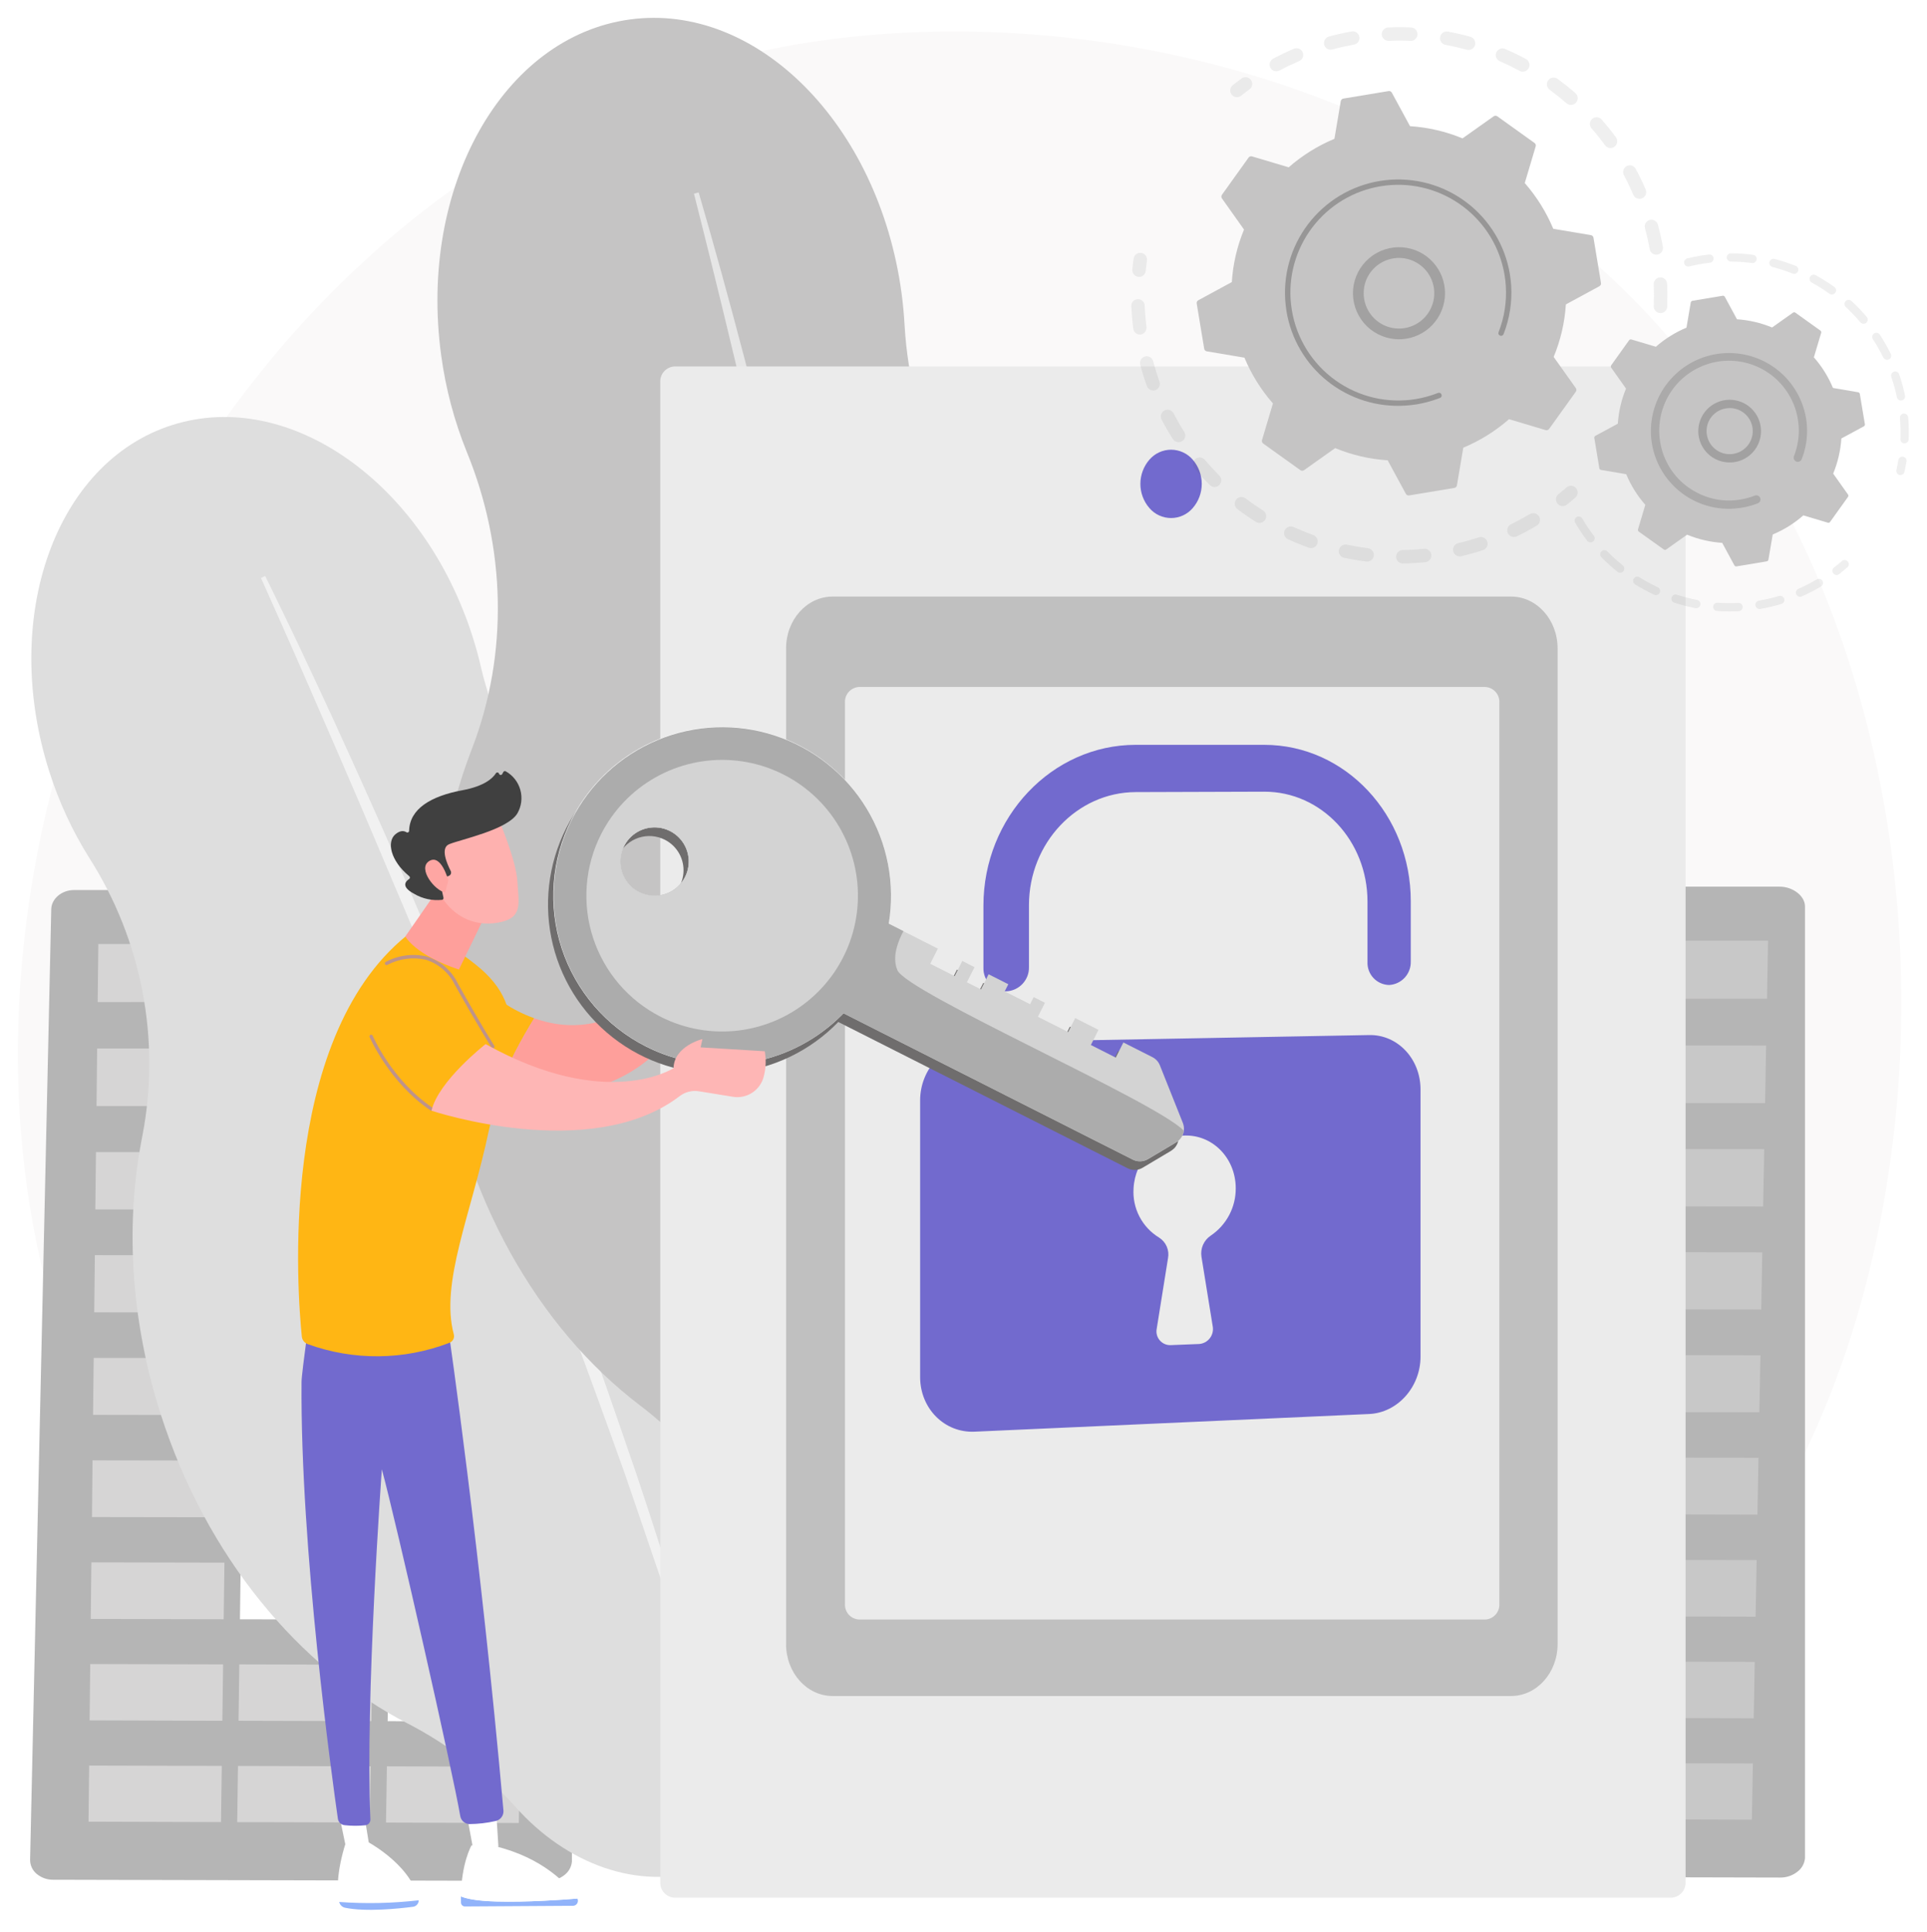 <svg width="432" height="433" viewBox="0 0 432 433" fill="none" xmlns="http://www.w3.org/2000/svg">
<g filter="url(#filter0_d_2_300)">
<path d="M377.305 361.859C368.639 370.845 360.432 376.638 353.952 381.223C277.752 435.036 187.59 419.355 168.44 415.523C140.15 409.868 85.45 398.923 45.911 353.166C-13.908 283.912 -4.6 174.822 41.8 102.806C50.282 89.631 95.124 16.516 186.26 4.794C241.419 -2.298 305.701 12.008 352.26 50.399C449.963 130.958 443.01 293.772 377.305 361.859Z" fill="#FAF9F9"/>
<path d="M11.488 199.785C11.546 197.432 13.829 195.49 16.633 195.49H122.578C125.425 195.49 128.214 197.523 128.214 199.922V413.262C128.156 413.867 127.97 414.452 127.669 414.979C127.368 415.506 126.958 415.963 126.466 416.319C125.388 417.155 124.059 417.602 122.694 417.587L11.922 417.327C10.579 417.34 9.275 416.88 8.237 416.027C7.774 415.647 7.4 415.169 7.143 414.627C6.886 414.085 6.751 413.494 6.748 412.894L11.488 199.785Z" fill="#B5B5B5"/>
<path d="M89.527 220.623L119.706 220.592L119.937 207.586H89.729L89.527 220.623Z" fill="white"/>
<path d="M55.693 220.607L85.843 220.577L86.043 207.586H55.863L55.693 220.607Z" fill="white"/>
<path d="M21.899 220.607L52.02 220.577L52.194 207.586H22.044L21.899 220.607Z" fill="#D6D5D5"/>
<path d="M89.133 243.955L119.269 243.97L119.515 231.056L89.35 231.041L89.133 243.955Z" fill="white"/>
<path d="M55.37 243.919L85.463 243.935L85.679 231.035L55.543 231.019L55.37 243.919Z" fill="white"/>
<path d="M21.638 243.906L51.701 243.922L51.874 231.022L21.781 231.007L21.638 243.906Z" fill="#D6D5D5"/>
<path d="M88.756 267.139L118.834 267.155L119.08 254.286L88.973 254.271L88.756 267.139Z" fill="white"/>
<path d="M55.05 267.118L85.099 267.148L85.299 254.28L55.221 254.264L55.05 267.118Z" fill="white"/>
<path d="M21.371 267.084L51.391 267.114L51.564 254.246L21.515 254.231L21.371 267.084Z" fill="#D6D5D5"/>
<path d="M88.403 290.231L118.423 290.261L118.654 277.439L88.605 277.408L88.403 290.231Z" fill="white"/>
<path d="M54.745 290.182L84.736 290.212L84.952 277.405L54.918 277.374L54.745 290.182Z" fill="white"/>
<path d="M21.123 290.141L51.086 290.187L51.259 277.365L21.268 277.334L21.123 290.141Z" fill="#D6D5D5"/>
<path d="M88.026 313.234L117.988 313.28L118.234 300.488L88.228 300.457L88.026 313.234Z" fill="white"/>
<path d="M54.425 313.165L84.372 313.211L84.572 300.434L54.596 300.404L54.425 313.165Z" fill="white"/>
<path d="M20.86 313.124L50.78 313.171L50.953 300.393L21.005 300.363L20.86 313.124Z" fill="#D6D5D5"/>
<path d="M87.656 336.158L117.575 336.218L117.806 323.472L87.859 323.426L87.656 336.158Z" fill="white"/>
<path d="M54.125 336.086L84.014 336.147L84.214 323.416L54.295 323.355L54.125 336.086Z" fill="white"/>
<path d="M20.617 336.035L50.478 336.081L50.637 323.365L20.747 323.319L20.617 336.035Z" fill="#D6D5D5"/>
<path d="M87.269 359.029L117.145 359.09L117.376 346.39L87.486 346.329L87.269 359.029Z" fill="white"/>
<path d="M53.791 358.945L83.624 359.006L83.824 346.321L53.963 346.261L53.791 358.945Z" fill="white"/>
<path d="M20.345 358.872L50.145 358.933L50.318 346.248L20.485 346.187L20.345 358.872Z" fill="#D6D5D5"/>
<path d="M86.902 381.783L116.72 381.86L116.951 369.205L87.105 369.129L86.902 381.783Z" fill="white"/>
<path d="M53.475 381.693L83.264 381.77L83.464 369.13L53.646 369.054L53.475 381.693Z" fill="#D6D5D5"/>
<path d="M20.086 381.604L49.846 381.695L50.019 369.055L20.23 368.979L20.086 381.604Z" fill="#D6D5D5"/>
<path d="M86.535 404.51L116.31 404.602L116.541 391.993L86.741 391.901L86.535 404.51Z" fill="#D6D5D5"/>
<path d="M53.179 404.414L82.91 404.491L83.11 391.897L53.351 391.821L53.179 404.414Z" fill="#D6D5D5"/>
<path d="M19.847 404.309L49.547 404.4L49.72 391.807L19.989 391.73L19.847 404.309Z" fill="#D6D5D5"/>
<path d="M287.92 199.031C287.978 196.678 290.262 194.736 293.066 194.736H399.01C401.857 194.736 404.647 196.769 404.647 199.168V412.508C404.589 413.113 404.403 413.698 404.101 414.225C403.8 414.752 403.39 415.209 402.898 415.565C401.82 416.401 400.491 416.848 399.126 416.833L288.354 416.573C287.011 416.586 285.707 416.126 284.669 415.273C284.206 414.893 283.833 414.415 283.575 413.874C283.318 413.333 283.183 412.742 283.179 412.142L287.92 199.031Z" fill="#B5B5B5"/>
<g opacity="0.5">
<path opacity="0.5" d="M365.943 219.891L396.136 219.861L396.367 206.854H366.159L365.943 219.891Z" fill="#FFFEFE"/>
<path opacity="0.5" d="M332.122 219.891L362.272 219.845L362.472 206.854H332.292L332.122 219.891Z" fill="#FFFEFE"/>
<path opacity="0.5" d="M298.326 219.874L328.447 219.844L328.62 206.853H298.47L298.326 219.874Z" fill="#FFFEFE"/>
<path opacity="0.5" d="M365.569 243.235L395.705 243.251L395.936 230.336L365.786 230.32L365.569 243.235Z" fill="#FFFEFE"/>
<path opacity="0.5" d="M331.807 243.226L361.899 243.242L362.116 230.327L331.98 230.311L331.807 243.226Z" fill="#FFFEFE"/>
<path opacity="0.5" d="M298.073 243.191L328.136 243.221L328.309 230.306H298.218L298.073 243.191Z" fill="#FFFEFE"/>
<path opacity="0.5" d="M365.189 266.397L395.266 266.428L395.513 253.559L365.406 253.528L365.189 266.397Z" fill="#FFFEFE"/>
<path opacity="0.5" d="M331.484 266.378L361.533 266.409L361.733 253.54L331.655 253.525L331.484 266.378Z" fill="#FFFEFE"/>
<path opacity="0.5" d="M297.805 266.344L327.805 266.375L327.979 253.522L297.944 253.492L297.805 266.344Z" fill="#FFFEFE"/>
<path opacity="0.5" d="M364.812 289.483L394.847 289.514L395.074 276.692L365.025 276.661L364.812 289.483Z" fill="#FFFEFE"/>
<path opacity="0.5" d="M331.167 289.443L361.158 289.489L361.358 276.666L331.339 276.636L331.167 289.443Z" fill="#FFFEFE"/>
<path opacity="0.5" d="M297.545 289.408L327.507 289.439L327.681 276.631L297.69 276.601L297.545 289.408Z" fill="#FFFEFE"/>
<path opacity="0.5" d="M364.455 312.502L394.418 312.548L394.664 299.771L364.658 299.725L364.455 312.502Z" fill="#FFFEFE"/>
<path opacity="0.5" d="M330.854 312.432L360.802 312.478L361.002 299.716L331.025 299.67L330.854 312.432Z" fill="#FFFEFE"/>
<path opacity="0.5" d="M297.289 312.396L327.208 312.442L327.381 299.681L297.434 299.634L297.289 312.396Z" fill="#FFFEFE"/>
<path opacity="0.5" d="M364.072 335.424L393.991 335.485L394.222 322.754L364.275 322.693L364.072 335.424Z" fill="#FFFEFE"/>
<path opacity="0.5" d="M330.531 335.362L360.431 335.423L360.631 322.692L330.712 322.645L330.531 335.362Z" fill="#FFFEFE"/>
<path opacity="0.5" d="M297.023 335.302L326.884 335.363L327.058 322.632L297.168 322.586L297.023 335.302Z" fill="#FFFEFE"/>
<path opacity="0.5" d="M363.705 358.299L393.581 358.36L393.812 345.675L363.912 345.614L363.705 358.299Z" fill="#FFFEFE"/>
<path opacity="0.5" d="M330.226 358.219L360.058 358.28L360.258 345.595L330.397 345.534L330.226 358.219Z" fill="#FFFEFE"/>
<path opacity="0.5" d="M296.781 358.143L326.581 358.204L326.754 345.534L296.922 345.474L296.781 358.143Z" fill="#FFFEFE"/>
<path opacity="0.5" d="M363.338 381.062L393.156 381.139L393.387 368.499L363.541 368.422L363.338 381.062Z" fill="#FFFEFE"/>
<path opacity="0.5" d="M329.911 380.965L359.7 381.057L359.9 368.403L330.083 368.342L329.911 380.965Z" fill="#FFFEFE"/>
<path opacity="0.5" d="M296.522 380.887L326.282 380.963L326.455 368.324L296.666 368.247L296.522 380.887Z" fill="#FFFEFE"/>
<path opacity="0.5" d="M362.964 403.769L392.738 403.86L392.97 391.251L363.17 391.175L362.964 403.769Z" fill="#FFFEFE"/>
<path opacity="0.5" d="M329.609 403.675L359.34 403.766L359.54 391.157L329.78 391.08L329.609 403.675Z" fill="#FFFEFE"/>
<path opacity="0.5" d="M296.277 403.58L325.977 403.657L326.15 391.063L296.405 390.987L296.277 403.58Z" fill="#FFFEFE"/>
</g>
<path d="M192.834 262.912C183.694 234.212 165.996 211.331 145.042 197.881C126.278 185.945 112.92 167.15 107.815 145.505C107.296 143.228 106.669 140.951 105.935 138.674C94.946 104.149 64.777 82.936 38.566 91.28C12.385 99.625 0.051 134.38 11.04 168.905C13.196 175.712 16.205 182.218 19.996 188.268C31.796 206.726 36.069 229.005 31.933 250.518C28.097 269.729 29.133 291.355 35.998 312.874C46.223 344.974 67.131 369.789 91.339 382.274C100.504 386.987 108.726 393.343 115.594 401.026C126.965 413.788 142.967 419.779 157.685 415.102C173.565 410.043 183.469 393.98 184.185 375.212C184.661 364.6 187.021 354.157 191.154 344.371C200.75 321.157 202.081 291.936 192.834 262.912Z" fill="#DEDEDE"/>
<path opacity="0.57" d="M59.455 125.096C70.155 146.829 80.133 168.882 89.869 191.028C92.314 196.561 94.652 202.139 97.022 207.718L100.568 216.078L104.053 224.469C106.345 230.063 108.729 235.641 110.961 241.269L117.671 258.142C121.996 269.451 126.413 280.715 130.54 292.102C132.603 297.787 134.789 303.441 136.729 309.173L142.659 326.336C150.331 349.306 157.423 372.476 163.323 395.967L162.314 396.226L157.223 378.816L155.955 374.46L154.579 370.134L151.829 361.499L149.093 352.863C148.193 349.975 147.167 347.132 146.204 344.274C144.248 338.558 142.338 332.827 140.351 327.111C132.235 304.339 123.829 281.674 114.951 259.192C110.426 247.992 105.995 236.74 101.394 225.553L97.97 217.163L94.47 208.803C92.147 203.225 89.798 197.656 87.424 192.098C82.747 180.957 77.983 169.841 73.133 158.75C68.333 147.654 63.458 136.588 58.507 125.55L59.455 125.096Z" fill="white"/>
<path d="M269.329 205.867C265.05 174.521 250.929 147.652 231.762 129.939C214.556 114.169 204.168 92.319 202.8 69.019C202.662 66.574 202.433 64.098 202.1 61.606C196.965 23.906 169.7 -3.516 141.2 0.366C112.7 4.248 93.759 37.966 98.91 75.666C99.911 83.097 101.842 90.373 104.656 97.322C113.356 118.596 114.07 142.408 105.787 163.866C98.387 183.047 95.593 205.605 98.787 229.111C103.571 264.17 120.658 293.622 143.369 310.922C151.975 317.464 159.305 325.531 164.995 334.722C174.41 349.974 189.846 359.084 205.833 356.898C223.088 354.545 236.186 339.72 240.282 320.447C242.678 309.565 246.977 299.191 252.982 289.804C267.036 267.535 273.639 237.564 269.329 205.867Z" fill="#C5C4C4"/>
<path opacity="0.57" d="M156.627 39.124C163.749 63.531 170.077 88.153 176.145 112.836C177.658 119.011 179.079 125.2 180.531 131.39L182.686 140.682L184.764 149.99C186.125 156.19 187.576 162.39 188.876 168.605L192.758 187.281C195.188 199.753 197.725 212.224 199.926 224.741C201.026 231.007 202.265 237.241 203.243 243.524L206.269 262.353C210.059 287.494 213.207 312.753 215.069 338.112L213.984 338.204L211.866 319.284L211.346 314.547L210.704 309.824L209.404 300.394L208.136 290.964C207.723 287.816 207.173 284.683 206.714 281.549C205.721 275.283 204.788 269.001 203.765 262.735C199.499 237.717 194.837 212.764 189.78 187.877C187.121 175.467 184.58 163.027 181.833 150.632L179.8 141.324L177.691 132.032C176.285 125.842 174.891 119.652 173.427 113.478C170.6 101.099 167.686 88.74 164.685 76.401C161.735 64.052 158.698 51.723 155.575 39.415L156.627 39.124Z" fill="white"/>
<path d="M374.717 421.346H151.178C150.294 421.296 149.466 420.899 148.874 420.24C148.282 419.581 147.975 418.715 148.02 417.83V81.655C147.976 80.771 148.283 79.905 148.874 79.246C149.466 78.588 150.294 78.19 151.178 78.14H374.718C375.603 78.19 376.432 78.587 377.024 79.246C377.616 79.904 377.923 80.771 377.878 81.655V417.816C377.926 418.703 377.62 419.573 377.027 420.234C376.435 420.896 375.604 421.296 374.717 421.346V421.346Z" fill="#EBEBEB"/>
<path d="M338.75 376.143H186.662C180.894 376.143 176.225 370.943 176.225 364.528V141.328C176.225 134.909 180.894 129.713 186.662 129.713H338.75C344.518 129.713 349.187 134.913 349.187 141.328V364.528C349.184 370.932 344.515 376.143 338.75 376.143Z" fill="#C0C0C0"/>
<path d="M332.996 358.997H192.557C191.681 358.948 190.86 358.554 190.273 357.901C189.686 357.248 189.382 356.39 189.426 355.513V153.467C189.382 152.59 189.686 151.732 190.273 151.079C190.859 150.425 191.681 150.031 192.557 149.982H332.996C333.873 150.031 334.694 150.425 335.281 151.079C335.868 151.732 336.172 152.59 336.127 153.467V355.513C336.172 356.39 335.868 357.248 335.281 357.901C334.694 358.554 333.873 358.948 332.996 358.997V358.997Z" fill="#EBEBEB"/>
<path d="M267.399 109.87C268.699 108.366 269.414 106.444 269.414 104.456C269.414 102.468 268.699 100.547 267.399 99.042C266.799 98.339 266.053 97.775 265.213 97.388C264.373 97 263.459 96.8 262.534 96.8C261.609 96.8 260.695 97 259.855 97.388C259.015 97.775 258.269 98.339 257.668 99.042C256.369 100.547 255.653 102.468 255.653 104.456C255.653 106.444 256.369 108.366 257.668 109.87C258.269 110.573 259.015 111.138 259.855 111.525C260.695 111.912 261.609 112.112 262.534 112.112C263.459 112.112 264.373 111.912 265.213 111.525C266.053 111.138 266.799 110.573 267.399 109.87V109.87Z" fill="#726ACE"/>
<path d="M306.958 227.996L218.487 229.631C211.758 229.753 206.278 235.576 206.278 242.652V304.652C206.278 311.713 211.757 317.2 218.487 316.894L306.958 312.935C313.317 312.645 318.458 306.884 318.458 300.067V240.15C318.44 233.318 313.317 227.877 306.958 227.996Z" fill="#726ACE"/>
<path d="M311.429 216.776C310.771 216.764 310.122 216.621 309.52 216.355C308.917 216.09 308.374 215.707 307.921 215.229C307.469 214.75 307.116 214.187 306.883 213.571C306.651 212.955 306.543 212.299 306.567 211.641V198.069C306.567 184.451 296.225 173.417 283.412 173.448L254.585 173.539C241.442 173.585 230.676 184.956 230.676 198.879V212.772C230.704 214.164 230.185 215.51 229.232 216.524C228.279 217.538 226.967 218.139 225.576 218.198C224.892 218.196 224.215 218.057 223.585 217.79C222.956 217.522 222.386 217.131 221.91 216.639C221.434 216.148 221.061 215.566 220.813 214.928C220.565 214.29 220.448 213.609 220.467 212.925V199.002C220.467 179.118 235.861 162.948 254.594 162.948H283.421C301.621 162.948 316.271 178.66 316.271 197.978V211.504C316.309 212.84 315.824 214.138 314.92 215.123C314.016 216.107 312.764 216.7 311.429 216.776V216.776Z" fill="#726ACE"/>
<path d="M277.032 262.346C277.032 255.454 271.622 250.046 265.057 250.546C259.248 250.99 254.441 256.17 254.125 262.346C253.974 264.536 254.428 266.726 255.438 268.675C256.448 270.624 257.976 272.257 259.852 273.396C260.612 273.877 261.209 274.577 261.565 275.403C261.921 276.229 262.019 277.143 261.846 278.026L259.319 293.799C259.227 294.248 259.236 294.713 259.346 295.158C259.456 295.603 259.664 296.018 259.955 296.373C260.245 296.728 260.612 297.013 261.027 297.208C261.442 297.403 261.896 297.502 262.354 297.499L268.854 297.24C269.319 297.201 269.77 297.065 270.179 296.841C270.588 296.617 270.946 296.311 271.23 295.942C271.514 295.572 271.718 295.148 271.829 294.695C271.941 294.242 271.956 293.771 271.875 293.312L269.346 277.675C269.207 276.767 269.33 275.839 269.702 274.999C270.075 274.159 270.68 273.444 271.446 272.938C273.177 271.768 274.592 270.19 275.566 268.342C276.541 266.494 277.044 264.435 277.032 262.346V262.346Z" fill="#EBEBEB"/>
<path d="M93.858 421.928C93.866 421.789 93.85 421.649 93.812 421.515C91.764 413.415 81.631 408.387 81.631 408.387L77.611 408.708C75.304 415.845 75.594 420.216 75.976 422.172C75.992 422.233 76.007 422.279 76.023 422.325C81.968 422.744 87.938 422.611 93.858 421.928V421.928Z" fill="white"/>
<path d="M76.043 422.307C76.115 422.618 76.272 422.902 76.496 423.129C76.72 423.356 77.003 423.516 77.312 423.591C82.019 424.585 89.512 423.791 92.656 423.377C92.998 423.319 93.307 423.14 93.528 422.874C93.749 422.608 93.868 422.271 93.863 421.925C87.949 422.613 81.982 422.741 76.043 422.307V422.307Z" fill="#91B3FA"/>
<path d="M76.027 402.713L77.727 410.905C77.774 411.188 77.911 411.448 78.118 411.646C78.324 411.844 78.589 411.97 78.873 412.005C79.748 412.095 80.631 412.08 81.502 411.959C81.94 411.874 82.326 411.618 82.575 411.249C82.824 410.879 82.917 410.426 82.832 409.988L81.655 402.713H76.027Z" fill="white"/>
<path d="M111.247 422.198C106.815 422.077 104.523 421.556 103.33 421.068C103.33 421.511 103.33 421.955 103.346 422.428C103.344 422.656 103.431 422.876 103.587 423.042C103.744 423.207 103.96 423.305 104.187 423.315L128.533 423.163C128.716 423.149 128.893 423.089 129.047 422.99C129.201 422.89 129.328 422.755 129.417 422.594C129.506 422.434 129.554 422.254 129.557 422.071C129.56 421.887 129.518 421.706 129.433 421.543C126.241 421.803 118.109 422.398 111.247 422.198Z" fill="#91B3FA"/>
<path d="M129.443 421.55L129.352 421.366C127.197 418.355 121.725 412.379 110.905 409.781L105.705 409.613C105.705 409.613 103.397 413.633 103.352 421.076C104.544 421.565 106.837 422.084 111.269 422.207C118.118 422.405 126.249 421.809 129.443 421.55Z" fill="white"/>
<path d="M104.502 402.003C104.578 402.385 105.663 408.203 106.076 410.47C106.115 410.719 106.235 410.948 106.417 411.122C106.6 411.296 106.834 411.406 107.084 411.433C108.278 411.52 109.479 411.427 110.645 411.158C110.98 411.054 111.269 410.839 111.464 410.548C111.658 410.256 111.747 409.907 111.715 409.558L111.134 400.342L104.502 402.003Z" fill="white"/>
<path d="M100.571 294.44C100.571 294.44 107.708 343.515 112.871 401.913C112.888 402.447 112.711 402.97 112.375 403.385C112.038 403.8 111.563 404.081 111.037 404.175C109.131 404.608 107.184 404.833 105.229 404.847C104.733 404.83 104.257 404.641 103.884 404.313C103.511 403.985 103.262 403.538 103.181 403.047C101.423 392.747 88.891 337.497 85.605 325.332C85.605 325.332 81.83 376.99 83.037 403.796C83.054 404.116 82.947 404.43 82.74 404.675C82.533 404.919 82.24 405.075 81.921 405.111C80.372 405.277 78.809 405.272 77.26 405.095C76.884 405.06 76.53 404.899 76.255 404.639C75.981 404.379 75.802 404.034 75.747 403.659C74.493 394.947 67.295 343.076 67.601 305.708C67.616 303.599 70.077 286.283 70.077 286.283L100.571 294.44Z" fill="#726ACE"/>
<path d="M103.334 211.916L104.297 237.592C106.841 238.475 109.433 239.209 112.061 239.792C113.605 234.84 116.997 228.742 119.761 224.218C109.553 220.627 103.334 211.916 103.334 211.916Z" fill="#FFB614"/>
<path d="M68.994 297.27C68.635 297.141 68.32 296.913 68.084 296.612C67.849 296.311 67.703 295.95 67.664 295.57C66.716 286.355 62.116 229.225 91.139 205.719C91.139 205.719 92.805 201.363 106.484 212.077C120.163 222.791 112.841 234.008 109.57 249.49C105.612 268.228 98.642 283.526 101.73 295.065C101.838 295.448 101.797 295.858 101.616 296.212C101.434 296.566 101.126 296.839 100.752 296.975C90.548 300.898 79.27 301.003 68.994 297.27V297.27Z" fill="#FFB614"/>
<path d="M102.464 188.603C102.448 189.413 90.864 205.888 90.864 205.888C90.864 205.888 92.942 209.988 102.877 213.316L111.451 195.679L102.464 188.603Z" fill="#FE9F9B"/>
<path d="M96.737 244.956C96.661 244.96 96.586 244.938 96.523 244.895C87.261 238.644 82.905 228.541 82.86 228.435C82.823 228.344 82.823 228.241 82.86 228.15C82.897 228.058 82.969 227.985 83.06 227.946C83.106 227.926 83.154 227.915 83.204 227.914C83.253 227.914 83.302 227.923 83.348 227.942C83.394 227.96 83.435 227.988 83.47 228.023C83.504 228.058 83.531 228.1 83.549 228.146C83.595 228.238 87.859 238.146 96.937 244.27C97.018 244.327 97.073 244.413 97.093 244.509C97.113 244.606 97.096 244.706 97.044 244.79C97.011 244.841 96.965 244.882 96.912 244.911C96.858 244.94 96.798 244.956 96.737 244.956V244.956Z" fill="#BE938A"/>
<path d="M110.519 230.958C110.456 230.957 110.395 230.942 110.339 230.913C110.283 230.884 110.235 230.842 110.198 230.79C110.168 230.744 107.34 226.343 101.945 216.698C101.301 215.377 100.393 214.201 99.279 213.242C98.165 212.283 96.867 211.561 95.464 211.12C92.546 210.466 89.491 210.873 86.845 212.267C86.758 212.318 86.654 212.332 86.557 212.306C86.46 212.281 86.376 212.217 86.325 212.13C86.275 212.043 86.26 211.939 86.286 211.842C86.312 211.744 86.375 211.661 86.462 211.61C89.275 210.102 92.539 209.668 95.647 210.387C97.146 210.857 98.534 211.626 99.727 212.648C100.92 213.67 101.893 214.923 102.586 216.332C107.966 225.96 110.778 230.347 110.809 230.393C110.861 230.477 110.879 230.578 110.859 230.675C110.84 230.771 110.783 230.857 110.702 230.913C110.645 230.939 110.583 230.954 110.519 230.958V230.958Z" fill="#BE938A"/>
<path d="M111.595 179.166C111.595 179.166 115.721 188.642 115.995 193.608C116.269 198.574 117.34 201.815 111.595 202.808C105.848 203.817 101.003 200.943 98.374 195.991C98.374 195.991 94.263 188.364 95.18 185.231C96.097 182.115 111.595 179.166 111.595 179.166Z" fill="#FEB1AF"/>
<path d="M100.334 192.437L100.655 192.3C100.754 192.257 100.843 192.194 100.917 192.115C100.991 192.036 101.047 191.942 101.083 191.841C101.119 191.739 101.134 191.63 101.126 191.523C101.118 191.415 101.088 191.31 101.038 191.214C100.228 189.64 98.654 186.064 100.686 185.223C103.314 184.138 113.738 182.013 115.986 178.315C116.441 177.524 116.733 176.651 116.847 175.745C116.96 174.84 116.893 173.921 116.648 173.043C116.403 172.164 115.987 171.342 115.422 170.626C114.857 169.91 114.155 169.313 113.357 168.87C113.266 168.827 113.161 168.82 113.064 168.852C112.968 168.883 112.887 168.949 112.837 169.038L112.592 169.496C112.555 169.564 112.499 169.62 112.431 169.656C112.362 169.692 112.284 169.707 112.207 169.698C112.13 169.69 112.057 169.659 111.998 169.61C111.938 169.56 111.895 169.494 111.873 169.419C111.852 169.348 111.811 169.285 111.755 169.237C111.699 169.189 111.63 169.157 111.557 169.146C111.484 169.135 111.409 169.144 111.341 169.174C111.273 169.203 111.215 169.251 111.173 169.312C110.485 170.412 108.621 172.212 103.623 173.133C96.532 174.448 91.84 177.321 91.717 182.211C91.716 182.282 91.696 182.351 91.659 182.412C91.622 182.472 91.57 182.521 91.507 182.554C91.444 182.587 91.374 182.602 91.303 182.598C91.233 182.595 91.164 182.572 91.105 182.532C90.585 182.211 89.745 182.058 88.629 183.005C86.688 184.64 87.483 188.889 91.747 192.389C91.795 192.427 91.832 192.475 91.858 192.53C91.884 192.585 91.896 192.645 91.895 192.706C91.893 192.766 91.878 192.826 91.85 192.88C91.822 192.933 91.781 192.98 91.732 193.015C90.952 193.515 89.806 194.715 92.801 196.315C94.697 197.444 96.908 197.927 99.101 197.691C99.154 197.682 99.204 197.662 99.248 197.633C99.293 197.603 99.331 197.566 99.361 197.522C99.391 197.477 99.412 197.428 99.422 197.375C99.432 197.323 99.432 197.269 99.421 197.217L98.474 192.907C98.462 192.85 98.462 192.791 98.475 192.734C98.488 192.677 98.514 192.624 98.551 192.578C98.588 192.533 98.634 192.496 98.687 192.471C98.74 192.446 98.798 192.433 98.856 192.433L100.334 192.437Z" fill="#404040"/>
<path d="M100.511 193.353C100.511 193.353 98.937 187.302 96.216 188.997C93.495 190.692 97.622 195.783 99.807 196.013L100.511 193.353Z" fill="#FEA6A3"/>
<path d="M153.942 209.984C153.942 209.984 151.879 206.316 152.002 204.543C152.125 202.77 151.023 200.143 152.202 200.343C153.381 200.543 153.624 200.373 153.944 202.513C154.264 204.653 157.995 213.973 153.942 209.984Z" fill="white"/>
<path d="M154.32 204.166L154.273 211.487C140.273 226.602 128.949 227.487 119.763 224.234C116.982 228.758 113.588 234.841 112.063 239.808C149.432 248.046 158.234 213.689 158.234 213.689C163.293 211.595 164.317 210.372 164.104 208.996L154.32 204.166Z" fill="#FE9F9B"/>
<path d="M165.079 196.894C163.887 196.405 161.549 191.957 161.106 193.425C160.663 194.893 161.29 196.894 161.106 197.525C160.922 198.156 158.006 205.32 158.584 206.909C158.997 208.055 161.32 207.887 161.671 209.767C161.714 210.057 161.856 210.323 162.074 210.518C162.292 210.713 162.572 210.826 162.864 210.836C163.158 210.828 163.438 210.716 163.657 210.52C163.875 210.325 164.016 210.058 164.056 209.767C164.101 209.516 166.271 197.381 165.079 196.894Z" fill="white"/>
<path d="M126.932 181.63C122.843 189.715 121.787 198.998 123.957 207.794C126.127 216.591 131.378 224.318 138.759 229.573C146.139 234.828 155.159 237.264 164.181 236.437C173.203 235.61 181.63 231.576 187.932 225.066L252.78 257.849C253.31 258.12 253.899 258.25 254.493 258.229C255.087 258.208 255.665 258.035 256.173 257.727L262.516 253.952C262.624 253.889 262.727 253.817 262.822 253.737C262.851 253.721 262.877 253.701 262.898 253.676C262.975 253.616 263.036 253.555 263.113 253.493C263.143 253.477 263.159 253.446 263.189 253.432C263.279 253.354 263.361 253.266 263.434 253.172C263.835 252.685 264.098 252.098 264.195 251.475C264.292 250.851 264.22 250.212 263.985 249.626L258.834 236.711C258.516 235.916 257.918 235.263 257.153 234.877L250.653 231.591L248.941 234.984L243.363 232.157L245.075 228.764L239.848 226.12L238.274 229.253L231.488 225.83L233.062 222.696L230.541 221.413L229.731 223.013L224.045 220.139L224.855 218.539L220.438 216.307L218.727 219.7L215.563 218.11L217.275 214.718L214.539 213.327L212.827 216.719L207.355 213.953L209.067 210.56L201.367 206.66L198.067 204.994C199.572 196.062 197.824 186.887 193.142 179.133C188.46 171.38 181.153 165.562 172.548 162.735C163.943 159.907 154.609 160.259 146.241 163.725C137.873 167.191 131.024 173.542 126.938 181.626L126.932 181.63ZM149.032 184.213C150.385 184.898 151.504 185.968 152.249 187.289C152.993 188.61 153.329 190.121 153.214 191.633C153.099 193.145 152.539 194.588 151.603 195.781C150.668 196.975 149.4 197.863 147.959 198.336C146.518 198.808 144.97 198.843 143.51 198.435C142.05 198.027 140.743 197.196 139.756 196.046C138.768 194.895 138.144 193.478 137.962 191.973C137.779 190.468 138.048 188.943 138.732 187.59C139.651 185.777 141.252 184.403 143.184 183.77C145.115 183.137 147.219 183.297 149.032 184.214V184.213Z" fill="#6F6D6D"/>
<path d="M179.507 193.08L210.258 208.624L208.546 212.016L214.017 214.783L215.729 211.39L218.465 212.781L216.753 216.174L219.917 217.763L221.628 214.371L226.045 216.602L225.235 218.207L230.92 221.08L231.731 219.48L234.252 220.764L232.678 223.897L239.464 227.32L241.038 224.187L246.265 226.831L244.553 230.223L250.131 233.05L251.843 229.658L258.343 232.943C259.108 233.33 259.706 233.982 260.024 234.777L265.175 247.692C265.485 248.472 265.507 249.337 265.238 250.131C264.97 250.926 264.427 251.6 263.708 252.032L257.365 255.807C256.855 256.108 256.277 256.277 255.684 256.298C255.092 256.319 254.504 256.192 253.972 255.929L175.686 216.342L179.507 193.08Z" fill="#D3D3D3"/>
<path d="M144.811 230.565C151.495 233.945 159.03 235.267 166.465 234.364C173.9 233.461 180.9 230.373 186.58 225.492C192.259 220.61 196.364 214.154 198.375 206.94C200.386 199.725 200.212 192.077 197.875 184.961C195.539 177.846 191.145 171.583 185.249 166.965C179.353 162.346 172.22 159.58 164.752 159.016C157.284 158.451 149.817 160.114 143.294 163.794C136.771 167.474 131.486 173.006 128.106 179.689C123.577 188.651 122.793 199.045 125.925 208.586C129.058 218.126 135.851 226.032 144.811 230.565V230.565ZM143.282 195.949C141.929 195.265 140.81 194.194 140.065 192.874C139.32 191.553 138.984 190.041 139.099 188.529C139.214 187.017 139.774 185.573 140.71 184.38C141.645 183.186 142.913 182.297 144.354 181.824C145.795 181.352 147.343 181.317 148.804 181.725C150.264 182.133 151.571 182.964 152.559 184.114C153.547 185.265 154.171 186.682 154.353 188.188C154.536 189.693 154.267 191.218 153.582 192.571C152.664 194.384 151.063 195.758 149.131 196.391C147.2 197.024 145.096 196.865 143.282 195.948V195.949Z" fill="white"/>
<path d="M189.102 223.118L253.95 255.901C254.48 256.172 255.069 256.302 255.663 256.281C256.257 256.26 256.835 256.087 257.343 255.779L263.686 252.004C264.144 251.733 264.534 251.36 264.825 250.915C265.116 250.47 265.302 249.964 265.367 249.436C259.452 243.036 203.267 218.502 201.176 213.443C200.427 211.643 200.305 208.919 202.537 204.701L199.237 203.035C200.726 194.113 198.968 184.953 194.281 177.216C189.595 169.479 182.291 163.677 173.694 160.864C165.097 158.05 155.777 158.411 147.423 161.88C139.069 165.35 132.236 171.698 128.161 179.774C124.087 187.85 123.042 197.119 125.215 205.899C127.389 214.68 132.637 222.391 140.009 227.633C147.38 232.876 156.386 235.303 165.394 234.475C174.401 233.646 182.814 229.617 189.105 223.118H189.102ZM150.19 182.266C151.543 182.951 152.662 184.021 153.407 185.342C154.151 186.662 154.487 188.174 154.372 189.686C154.258 191.197 153.697 192.641 152.762 193.834C151.827 195.027 150.559 195.916 149.118 196.389C147.678 196.861 146.129 196.896 144.669 196.488C143.209 196.081 141.902 195.249 140.915 194.099C139.927 192.949 139.302 191.532 139.12 190.027C138.938 188.522 139.206 186.997 139.89 185.644C140.809 183.831 142.41 182.457 144.341 181.824C146.273 181.19 148.376 181.349 150.19 182.266V182.266Z" fill="#ACACAC"/>
<path d="M148.163 223.927C153.536 226.643 159.594 227.705 165.57 226.978C171.547 226.251 177.173 223.768 181.739 219.844C186.304 215.919 189.603 210.729 191.219 204.929C192.834 199.13 192.694 192.981 190.815 187.262C188.937 181.542 185.404 176.508 180.664 172.796C175.924 169.083 170.19 166.86 164.187 166.407C158.184 165.954 152.181 167.291 146.937 170.249C141.694 173.208 137.446 177.654 134.729 183.027C132.925 186.595 131.842 190.483 131.541 194.469C131.24 198.455 131.727 202.462 132.974 206.26C134.222 210.058 136.205 213.573 138.811 216.604C141.418 219.636 144.595 222.124 148.163 223.927V223.927ZM143.288 195.943C141.935 195.259 140.816 194.188 140.071 192.868C139.326 191.547 138.99 190.035 139.105 188.523C139.22 187.011 139.78 185.567 140.715 184.374C141.651 183.18 142.919 182.291 144.36 181.818C145.801 181.346 147.349 181.311 148.81 181.719C150.27 182.127 151.577 182.958 152.565 184.108C153.553 185.259 154.177 186.676 154.359 188.182C154.542 189.687 154.273 191.212 153.588 192.565C152.669 194.378 151.069 195.752 149.137 196.385C147.206 197.018 145.102 196.859 143.288 195.942V195.943Z" fill="#D3D3D3"/>
<path d="M96.737 244.952C96.737 244.952 132.393 256.889 152.354 241.697C152.963 241.225 153.663 240.884 154.41 240.695C155.156 240.505 155.934 240.472 156.694 240.597L164.321 241.835C165.863 242.084 167.441 241.734 168.731 240.855C170.022 239.977 170.927 238.637 171.26 237.112C171.716 235.318 171.779 233.447 171.444 231.626L157.062 230.755L157.475 228.89C157.475 228.89 151.117 230.449 150.994 235.415C150.994 235.415 136.078 245.181 108.872 230.02C108.826 230.039 98.235 238.338 96.737 244.952Z" fill="#FEB6B5"/>
<g opacity="0.3">
<path opacity="0.3" d="M372.18 66.18C371.983 66.173 371.79 66.127 371.611 66.044C371.432 65.962 371.271 65.845 371.137 65.7C371.004 65.555 370.9 65.385 370.833 65.199C370.765 65.014 370.735 64.817 370.744 64.62C370.805 63 370.805 61.365 370.728 59.745C370.713 59.352 370.851 58.968 371.114 58.674C371.376 58.381 371.742 58.2 372.134 58.171H372.164C372.562 58.158 372.95 58.301 373.244 58.569C373.538 58.838 373.716 59.211 373.738 59.608C373.815 61.319 373.815 63.046 373.754 64.743C373.741 65.115 373.589 65.468 373.329 65.734C373.069 65.999 372.72 66.159 372.348 66.18H372.18ZM369.846 51.863C369.556 50.273 369.189 48.669 368.761 47.11C368.67 46.731 368.73 46.33 368.928 45.994C369.127 45.658 369.448 45.412 369.825 45.308C370.201 45.204 370.603 45.251 370.946 45.438C371.288 45.625 371.545 45.938 371.661 46.31C372.104 47.945 372.486 49.627 372.791 51.31C372.862 51.703 372.774 52.108 372.549 52.437C372.323 52.766 371.976 52.993 371.584 53.068C371.524 53.081 371.462 53.087 371.4 53.084C371.036 53.109 370.676 52.997 370.389 52.772C370.102 52.547 369.909 52.223 369.846 51.863ZM366.162 39.651C365.52 38.169 364.818 36.686 364.054 35.264C363.961 35.091 363.903 34.901 363.883 34.704C363.863 34.508 363.882 34.31 363.939 34.122C363.996 33.933 364.089 33.757 364.214 33.605C364.338 33.452 364.492 33.325 364.665 33.232C364.839 33.139 365.029 33.081 365.225 33.061C365.421 33.041 365.619 33.06 365.808 33.117C365.997 33.174 366.172 33.267 366.325 33.392C366.478 33.516 366.604 33.67 366.697 33.843C367.507 35.343 368.256 36.899 368.929 38.474C369.085 38.841 369.089 39.254 368.94 39.624C368.791 39.993 368.502 40.289 368.135 40.445C367.977 40.514 367.808 40.555 367.635 40.567C367.325 40.585 367.016 40.506 366.751 40.342C366.487 40.177 366.28 39.935 366.158 39.648L366.162 39.651ZM359.819 28.551C358.857 27.237 357.848 25.968 356.778 24.745C356.525 24.442 356.401 24.052 356.432 23.658C356.464 23.264 356.649 22.899 356.948 22.64C357.247 22.382 357.635 22.251 358.029 22.276C358.423 22.301 358.792 22.48 359.055 22.774C360.17 24.058 361.255 25.403 362.264 26.774C362.498 27.098 362.595 27.5 362.535 27.894C362.475 28.288 362.263 28.643 361.944 28.883C361.783 29.002 361.6 29.087 361.406 29.134C361.211 29.181 361.009 29.19 360.812 29.158C360.614 29.127 360.425 29.057 360.254 28.952C360.084 28.847 359.936 28.71 359.819 28.547V28.551ZM351.184 19.136C349.961 18.081 348.677 17.058 347.378 16.094C347.064 15.854 346.857 15.5 346.801 15.108C346.745 14.717 346.845 14.319 347.079 14.001C347.314 13.682 347.664 13.468 348.055 13.405C348.445 13.342 348.845 13.435 349.167 13.664C350.542 14.673 351.887 15.742 353.167 16.858C353.393 17.054 353.555 17.313 353.633 17.601C353.711 17.889 353.703 18.194 353.608 18.477C353.513 18.76 353.336 19.008 353.1 19.191C352.863 19.373 352.578 19.482 352.28 19.502C352.082 19.519 351.882 19.496 351.694 19.433C351.505 19.37 351.33 19.27 351.181 19.138L351.184 19.136ZM340.669 11.876C339.247 11.112 337.769 10.393 336.282 9.751C336.094 9.678 335.922 9.568 335.778 9.427C335.633 9.286 335.518 9.117 335.44 8.931C335.362 8.745 335.323 8.544 335.324 8.342C335.325 8.14 335.368 7.941 335.448 7.755C335.528 7.57 335.645 7.403 335.792 7.264C335.939 7.125 336.112 7.017 336.301 6.947C336.49 6.876 336.692 6.845 336.894 6.854C337.096 6.863 337.293 6.914 337.475 7.001C339.034 7.673 340.592 8.422 342.09 9.232C342.265 9.325 342.419 9.451 342.544 9.604C342.67 9.756 342.763 9.932 342.82 10.121C342.877 10.31 342.896 10.509 342.876 10.705C342.856 10.901 342.797 11.092 342.702 11.265C342.611 11.441 342.485 11.596 342.333 11.722C342.18 11.848 342.004 11.943 341.815 12C341.625 12.057 341.426 12.075 341.23 12.054C341.033 12.033 340.843 11.973 340.669 11.877V11.876ZM284.807 11.176C284.714 11.002 284.657 10.811 284.638 10.614C284.619 10.417 284.64 10.219 284.698 10.03C284.756 9.841 284.851 9.665 284.977 9.513C285.103 9.361 285.258 9.235 285.433 9.143C286.933 8.349 288.49 7.599 290.064 6.927C290.246 6.85 290.441 6.809 290.638 6.807C290.836 6.806 291.031 6.843 291.215 6.917C291.398 6.99 291.564 7.099 291.705 7.238C291.846 7.376 291.958 7.541 292.035 7.722C292.113 7.904 292.153 8.099 292.155 8.296C292.157 8.494 292.12 8.689 292.046 8.872C291.972 9.055 291.863 9.222 291.725 9.363C291.587 9.504 291.422 9.616 291.24 9.693C289.743 10.335 288.276 11.038 286.84 11.802C286.654 11.909 286.444 11.967 286.229 11.97C285.939 11.996 285.648 11.935 285.394 11.793C285.14 11.651 284.934 11.436 284.804 11.175L284.807 11.176ZM328.823 7.141C327.264 6.714 325.66 6.347 324.07 6.056C323.874 6.022 323.686 5.949 323.517 5.842C323.349 5.735 323.203 5.595 323.089 5.432C322.975 5.268 322.895 5.083 322.853 4.888C322.811 4.693 322.808 4.491 322.845 4.295C322.881 4.098 322.956 3.911 323.066 3.744C323.175 3.577 323.316 3.434 323.482 3.322C323.647 3.21 323.833 3.132 324.028 3.092C324.224 3.053 324.426 3.052 324.621 3.091C326.302 3.397 327.983 3.791 329.621 4.237C330.005 4.345 330.33 4.6 330.528 4.946C330.725 5.292 330.778 5.701 330.676 6.086C330.596 6.39 330.42 6.661 330.176 6.859C329.931 7.056 329.63 7.171 329.315 7.186C329.149 7.201 328.982 7.186 328.821 7.14L328.823 7.141ZM296.866 6.041C296.764 5.656 296.817 5.246 297.014 4.9C297.212 4.554 297.538 4.3 297.921 4.192C299.571 3.749 301.252 3.367 302.933 3.062C303.131 3.017 303.335 3.013 303.535 3.049C303.734 3.086 303.924 3.162 304.093 3.274C304.261 3.385 304.406 3.53 304.517 3.699C304.629 3.868 304.705 4.058 304.741 4.257C304.777 4.457 304.773 4.661 304.728 4.858C304.683 5.056 304.598 5.242 304.479 5.406C304.36 5.57 304.21 5.708 304.036 5.812C303.862 5.916 303.669 5.984 303.468 6.011C301.878 6.301 300.274 6.653 298.715 7.08C298.616 7.111 298.513 7.127 298.409 7.127C298.064 7.16 297.719 7.068 297.436 6.869C297.152 6.67 296.949 6.376 296.863 6.04L296.866 6.041ZM316.215 5.154C314.595 5.078 312.96 5.078 311.34 5.154C310.942 5.168 310.555 5.025 310.261 4.757C309.967 4.489 309.789 4.116 309.766 3.718C309.75 3.326 309.888 2.943 310.151 2.652C310.414 2.36 310.781 2.183 311.172 2.159H311.202C312.902 2.082 314.625 2.082 316.338 2.159C316.723 2.177 317.086 2.342 317.354 2.619C317.621 2.896 317.772 3.265 317.776 3.651C317.78 4.036 317.636 4.408 317.374 4.69C317.113 4.973 316.753 5.145 316.368 5.17C316.318 5.156 316.265 5.15 316.212 5.153L316.215 5.154Z" fill="#4B4B4B"/>
<path opacity="0.3" d="M277.394 17.772C277.701 17.755 277.995 17.643 278.235 17.451C278.847 16.962 279.473 16.488 280.1 16.029C280.424 15.793 280.641 15.439 280.704 15.044C280.767 14.649 280.67 14.245 280.436 13.92C280.32 13.76 280.172 13.624 280.003 13.521C279.833 13.418 279.645 13.349 279.449 13.319C279.253 13.29 279.053 13.299 278.86 13.347C278.668 13.395 278.487 13.481 278.327 13.599C277.67 14.088 276.997 14.592 276.371 15.099C276.12 15.297 275.939 15.57 275.854 15.879C275.769 16.187 275.785 16.515 275.899 16.814C276.013 17.112 276.22 17.367 276.49 17.54C276.759 17.712 277.076 17.795 277.395 17.774L277.394 17.772Z" fill="#4B4B4B"/>
</g>
<g opacity="0.3">
<path opacity="0.3" d="M255.441 58.062C255.799 58.037 256.135 57.887 256.393 57.638C256.65 57.389 256.811 57.057 256.847 56.701C256.924 55.921 257.015 55.142 257.122 54.378C257.15 54.183 257.138 53.983 257.088 53.792C257.038 53.601 256.951 53.422 256.832 53.264C256.713 53.107 256.564 52.974 256.393 52.874C256.223 52.774 256.035 52.709 255.839 52.682C255.643 52.655 255.444 52.666 255.253 52.716C255.062 52.766 254.882 52.853 254.725 52.972C254.567 53.091 254.435 53.24 254.335 53.411C254.235 53.581 254.17 53.77 254.142 53.965C254.034 54.775 253.928 55.6 253.852 56.41C253.817 56.807 253.94 57.202 254.195 57.509C254.449 57.815 254.815 58.008 255.212 58.045C255.288 58.059 255.365 58.064 255.441 58.062Z" fill="#4B4B4B"/>
<path opacity="0.3" d="M314.483 122.295C314.089 122.293 313.712 122.137 313.432 121.859C313.152 121.582 312.992 121.206 312.986 120.812C312.98 120.418 313.128 120.038 313.4 119.752C313.671 119.466 314.044 119.298 314.437 119.284C316.027 119.269 317.631 119.176 319.221 119.008C319.418 118.988 319.617 119.007 319.807 119.064C319.997 119.121 320.173 119.214 320.327 119.339C320.48 119.464 320.608 119.619 320.702 119.793C320.796 119.967 320.854 120.158 320.874 120.355C320.895 120.552 320.876 120.751 320.819 120.941C320.762 121.131 320.668 121.307 320.543 121.461C320.418 121.614 320.264 121.742 320.09 121.835C319.916 121.929 319.724 121.988 319.527 122.008C318.839 122.069 318.136 122.13 317.448 122.176C316.455 122.234 315.462 122.276 314.483 122.295ZM325.793 119.544C325.747 119.353 325.739 119.154 325.77 118.959C325.801 118.764 325.87 118.578 325.974 118.41C326.078 118.243 326.214 118.098 326.375 117.983C326.535 117.869 326.717 117.788 326.909 117.744C328.468 117.377 330.009 116.934 331.524 116.444C331.712 116.383 331.91 116.359 332.107 116.375C332.304 116.39 332.495 116.444 332.671 116.533C332.847 116.623 333.004 116.746 333.132 116.896C333.261 117.046 333.358 117.22 333.419 117.407C333.481 117.595 333.504 117.793 333.489 117.99C333.474 118.186 333.42 118.378 333.33 118.554C333.241 118.73 333.118 118.887 332.968 119.015C332.818 119.143 332.644 119.241 332.456 119.302C330.867 119.822 329.232 120.28 327.596 120.678C327.511 120.695 327.424 120.705 327.336 120.708C326.983 120.728 326.634 120.623 326.351 120.409C326.069 120.196 325.871 119.89 325.793 119.544V119.544ZM306.293 121.852C304.627 121.652 302.961 121.363 301.311 121.027C300.925 120.939 300.589 120.703 300.375 120.369C300.162 120.036 300.088 119.631 300.17 119.244C300.253 118.856 300.484 118.516 300.815 118.298C301.145 118.08 301.549 118.001 301.937 118.077C303.496 118.398 305.086 118.677 306.66 118.877C307.056 118.929 307.416 119.134 307.662 119.449C307.907 119.763 308.02 120.162 307.974 120.558C307.932 120.905 307.77 121.226 307.516 121.466C307.262 121.706 306.932 121.849 306.583 121.872C306.486 121.874 306.388 121.867 306.291 121.852H306.293ZM338.052 115.525C337.965 115.348 337.914 115.155 337.901 114.957C337.888 114.76 337.914 114.561 337.978 114.374C338.042 114.187 338.142 114.014 338.273 113.865C338.404 113.717 338.563 113.595 338.74 113.508C340.177 112.808 341.583 112.041 342.959 111.231C343.302 111.027 343.712 110.966 344.099 111.064C344.485 111.161 344.818 111.409 345.022 111.751C345.227 112.094 345.287 112.504 345.19 112.89C345.092 113.277 344.845 113.61 344.502 113.814C343.066 114.67 341.568 115.48 340.055 116.214C339.879 116.302 339.687 116.354 339.49 116.367C339.194 116.384 338.899 116.313 338.643 116.163C338.387 116.013 338.181 115.791 338.05 115.524L338.052 115.525ZM293.424 118.776C291.85 118.211 290.276 117.569 288.748 116.866C288.569 116.785 288.407 116.669 288.272 116.525C288.137 116.382 288.032 116.213 287.962 116.028C287.893 115.844 287.86 115.647 287.866 115.45C287.873 115.253 287.918 115.059 287.999 114.88C288.08 114.7 288.196 114.538 288.34 114.403C288.484 114.268 288.652 114.163 288.837 114.094C289.021 114.024 289.218 113.991 289.415 113.998C289.612 114.004 289.806 114.049 289.985 114.13C291.438 114.788 292.935 115.398 294.417 115.93C294.742 116.049 295.016 116.275 295.193 116.571C295.371 116.867 295.441 117.215 295.393 117.557C295.344 117.899 295.18 118.214 294.927 118.449C294.675 118.684 294.349 118.825 294.004 118.849C293.808 118.876 293.608 118.851 293.424 118.776V118.776ZM281.547 112.976C280.126 112.076 278.735 111.111 277.406 110.103C277.249 109.984 277.116 109.835 277.016 109.664C276.916 109.493 276.851 109.305 276.824 109.109C276.797 108.913 276.809 108.714 276.859 108.523C276.909 108.331 276.996 108.152 277.115 107.994C277.235 107.837 277.384 107.704 277.555 107.604C277.725 107.504 277.914 107.439 278.11 107.412C278.305 107.385 278.505 107.397 278.696 107.447C278.887 107.497 279.067 107.584 279.224 107.703C280.493 108.666 281.824 109.583 283.168 110.439C283.336 110.544 283.481 110.682 283.596 110.844C283.71 111.006 283.79 111.189 283.833 111.382C283.876 111.576 283.879 111.776 283.844 111.97C283.808 112.165 283.734 112.351 283.626 112.517C283.499 112.718 283.325 112.886 283.121 113.007C282.917 113.129 282.687 113.201 282.449 113.217C282.131 113.235 281.815 113.151 281.547 112.976V112.976ZM271.216 104.723C270.024 103.531 268.877 102.293 267.793 101.009C267.537 100.705 267.412 100.311 267.445 99.915C267.477 99.518 267.666 99.151 267.968 98.892C268.271 98.634 268.664 98.506 269.061 98.536C269.457 98.566 269.826 98.752 270.086 99.053C271.11 100.26 272.21 101.453 273.341 102.583C273.481 102.723 273.592 102.888 273.668 103.07C273.743 103.253 273.782 103.448 273.782 103.645C273.782 103.843 273.743 104.038 273.668 104.22C273.592 104.402 273.481 104.568 273.341 104.707C273.084 104.966 272.742 105.123 272.378 105.151C272.165 105.169 271.95 105.139 271.749 105.065C271.549 104.99 271.367 104.872 271.216 104.719V104.723ZM262.932 94.407C262.032 92.985 261.175 91.518 260.411 90.036C260.32 89.861 260.264 89.669 260.247 89.471C260.23 89.274 260.252 89.076 260.311 88.887C260.371 88.698 260.467 88.523 260.595 88.371C260.722 88.22 260.878 88.095 261.053 88.003C261.229 87.912 261.421 87.856 261.618 87.839C261.815 87.822 262.014 87.844 262.203 87.903C262.392 87.963 262.567 88.059 262.718 88.186C262.87 88.314 262.995 88.47 263.086 88.645C263.819 90.051 264.629 91.457 265.486 92.802C265.699 93.139 265.77 93.546 265.684 93.935C265.597 94.323 265.36 94.662 265.024 94.876C264.813 95.009 264.573 95.088 264.324 95.106C264.051 95.119 263.78 95.061 263.536 94.938C263.291 94.815 263.083 94.63 262.931 94.403L262.932 94.407ZM257.11 82.516C256.544 80.942 256.04 79.322 255.61 77.702C255.521 77.322 255.583 76.921 255.785 76.586C255.986 76.251 256.31 76.008 256.688 75.908C257.066 75.808 257.468 75.86 257.809 76.053C258.149 76.245 258.401 76.563 258.51 76.938C258.923 78.482 259.397 80.025 259.932 81.523C260 81.71 260.03 81.908 260.02 82.106C260.01 82.304 259.961 82.499 259.876 82.678C259.791 82.857 259.671 83.017 259.523 83.15C259.375 83.282 259.203 83.384 259.015 83.449C258.881 83.494 258.743 83.525 258.602 83.541C258.278 83.543 257.961 83.446 257.694 83.262C257.427 83.078 257.223 82.816 257.109 82.512L257.11 82.516ZM254.053 69.648C253.9 68.425 253.778 67.187 253.701 65.948C253.671 65.505 253.655 65.061 253.624 64.618C253.614 64.421 253.643 64.224 253.711 64.038C253.778 63.852 253.881 63.682 254.015 63.536C254.149 63.391 254.31 63.274 254.49 63.192C254.67 63.11 254.864 63.065 255.061 63.059C255.458 63.043 255.846 63.185 256.138 63.455C256.43 63.724 256.604 64.098 256.62 64.495C256.635 64.923 256.666 65.336 256.681 65.763C256.758 66.924 256.865 68.117 257.017 69.279C257.066 69.674 256.957 70.072 256.713 70.387C256.47 70.702 256.112 70.908 255.717 70.96C255.686 70.958 255.655 70.963 255.626 70.976C255.245 70.993 254.871 70.865 254.579 70.618C254.287 70.371 254.099 70.023 254.052 69.644L254.053 69.648Z" fill="#4B4B4B"/>
<path opacity="0.3" d="M350.431 109.429C350.739 109.415 351.033 109.303 351.271 109.108C351.913 108.608 352.539 108.069 353.171 107.519C353.471 107.256 353.654 106.884 353.68 106.485C353.706 106.087 353.572 105.695 353.309 105.395C353.045 105.095 352.674 104.912 352.275 104.886C351.877 104.86 351.484 104.994 351.184 105.257C350.584 105.777 349.991 106.281 349.384 106.757C349.136 106.959 348.958 107.235 348.876 107.545C348.795 107.855 348.815 108.183 348.932 108.481C349.05 108.779 349.259 109.032 349.53 109.203C349.801 109.374 350.12 109.454 350.439 109.432L350.431 109.429Z" fill="#4B4B4B"/>
</g>
<path d="M353.273 83.797C353.355 83.678 353.399 83.537 353.399 83.392C353.399 83.248 353.355 83.106 353.273 82.987L348.305 76.002C349.859 72.257 350.783 68.28 351.041 64.233L358.561 60.152C358.69 60.083 358.794 59.975 358.858 59.843C358.921 59.712 358.94 59.563 358.913 59.419L357.232 49.286C357.209 49.141 357.14 49.006 357.036 48.901C356.932 48.797 356.797 48.728 356.651 48.705L348.214 47.284C346.654 43.543 344.496 40.079 341.826 37.028L344.271 28.821C344.316 28.68 344.314 28.529 344.268 28.39C344.221 28.25 344.131 28.128 344.011 28.042L335.666 22.066C335.547 21.984 335.406 21.94 335.261 21.94C335.117 21.94 334.975 21.984 334.856 22.066L327.871 27.017C324.126 25.465 320.15 24.54 316.103 24.281L312.023 16.767C311.955 16.638 311.847 16.534 311.715 16.471C311.583 16.408 311.434 16.388 311.29 16.415L301.157 18.096C301.012 18.119 300.877 18.188 300.773 18.293C300.668 18.397 300.6 18.532 300.576 18.677L299.154 27.114C295.413 28.675 291.949 30.832 288.898 33.502L280.692 31.057C280.552 31.014 280.401 31.015 280.261 31.061C280.121 31.108 279.999 31.197 279.912 31.316L273.936 39.661C273.854 39.78 273.81 39.922 273.81 40.066C273.81 40.211 273.854 40.352 273.936 40.471L278.888 47.456C277.335 51.202 276.411 55.178 276.152 59.224L268.632 63.305C268.503 63.374 268.399 63.483 268.336 63.615C268.273 63.747 268.253 63.895 268.28 64.039L269.963 74.167C269.987 74.313 270.055 74.448 270.16 74.552C270.264 74.656 270.399 74.725 270.544 74.748L278.981 76.17C280.542 79.912 282.699 83.375 285.369 86.425L282.924 94.632C282.881 94.773 282.882 94.924 282.929 95.064C282.976 95.204 283.065 95.326 283.184 95.412L291.528 101.388C291.648 101.47 291.789 101.514 291.933 101.514C292.078 101.514 292.219 101.47 292.338 101.388L299.323 96.436C303.069 97.99 307.046 98.914 311.092 99.172L315.173 106.692C315.242 106.821 315.35 106.925 315.482 106.988C315.614 107.052 315.763 107.071 315.906 107.044L326.039 105.363C326.185 105.34 326.32 105.271 326.424 105.167C326.528 105.063 326.597 104.928 326.62 104.782L328.042 96.345C331.784 94.784 335.247 92.627 338.297 89.957L346.504 92.402C346.645 92.446 346.796 92.444 346.936 92.398C347.076 92.351 347.198 92.262 347.284 92.142L353.273 83.797Z" fill="#C5C4C4"/>
<path d="M312.77 72.012C310.044 71.781 307.52 70.479 305.752 68.39C303.985 66.302 303.117 63.597 303.34 60.87C303.573 58.145 304.876 55.622 306.964 53.855C309.052 52.087 311.756 51.22 314.482 51.441C317.08 51.657 319.501 52.847 321.257 54.774C323.013 56.701 323.975 59.22 323.95 61.827C323.925 64.434 322.914 66.935 321.12 68.827C319.327 70.719 316.884 71.862 314.282 72.027C313.779 72.061 313.273 72.055 312.77 72.012V72.012ZM308.507 55.69C307.71 56.356 307.054 57.175 306.579 58.099C306.104 59.023 305.819 60.033 305.74 61.069C305.61 62.629 305.946 64.193 306.704 65.562C307.463 66.931 308.61 68.045 310.002 68.762C311.393 69.479 312.966 69.767 314.521 69.59C316.076 69.413 317.544 68.779 318.739 67.768C319.934 66.757 320.802 65.414 321.234 63.91C321.666 62.405 321.642 60.806 321.165 59.316C320.688 57.825 319.779 56.509 318.555 55.534C317.33 54.56 315.843 53.97 314.283 53.84C313.892 53.812 313.499 53.807 313.107 53.825C311.415 53.944 309.805 54.597 308.507 55.689V55.69Z" fill="#A2A1A1"/>
<path d="M315.013 86.918C315.869 86.857 316.74 86.765 317.613 86.628C317.888 86.582 318.164 86.537 318.423 86.475C319.754 86.209 321.062 85.841 322.336 85.375C322.352 85.375 322.366 85.359 322.382 85.359C322.435 85.343 322.486 85.323 322.535 85.298C322.627 85.268 322.718 85.222 322.825 85.191C322.945 85.145 323.047 85.062 323.116 84.954C323.184 84.846 323.217 84.719 323.208 84.591C323.208 84.528 323.192 84.465 323.162 84.408C323.133 84.335 323.09 84.268 323.035 84.211C322.98 84.154 322.915 84.109 322.842 84.078C322.77 84.047 322.692 84.03 322.613 84.029C322.534 84.028 322.456 84.042 322.382 84.071C320.779 84.701 319.114 85.162 317.414 85.447C311.09 86.491 304.609 84.981 299.397 81.25C294.184 77.519 290.666 71.871 289.614 65.547C289.477 64.722 289.385 63.896 289.323 63.071C288.945 56.887 290.956 50.794 294.94 46.05C298.924 41.305 304.578 38.272 310.735 37.575C316.891 36.879 323.08 38.573 328.023 42.308C332.966 46.043 336.287 51.533 337.299 57.645C337.437 58.454 337.529 59.271 337.574 60.09C337.805 63.621 337.252 67.16 335.954 70.452C335.924 70.535 335.908 70.623 335.907 70.711C335.914 70.826 335.954 70.936 336.022 71.028C336.09 71.12 336.183 71.191 336.29 71.231C336.364 71.26 336.442 71.275 336.521 71.274C336.6 71.273 336.678 71.256 336.75 71.225C336.823 71.194 336.888 71.149 336.943 71.092C336.998 71.035 337.041 70.969 337.07 70.895C338.428 67.436 339.012 63.722 338.781 60.013C338.72 59.157 338.629 58.302 338.491 57.445C337.425 51.028 333.936 45.265 328.744 41.346C323.552 37.427 317.053 35.651 310.59 36.385C304.126 37.118 298.191 40.305 294.009 45.288C289.827 50.27 287.718 56.668 288.116 63.161C288.177 64.017 288.269 64.888 288.406 65.761C289.428 71.96 292.716 77.557 297.634 81.466C302.551 85.375 308.746 87.317 315.015 86.913L315.013 86.918Z" fill="#979696"/>
<g opacity="0.3">
<path opacity="0.3" d="M426.103 102.484C426.302 102.471 426.491 102.394 426.643 102.264C426.794 102.135 426.9 101.96 426.943 101.765C427.111 101.001 427.264 100.206 427.401 99.426C427.439 99.184 427.38 98.936 427.237 98.736C427.094 98.537 426.879 98.401 426.637 98.357C426.517 98.337 426.394 98.341 426.275 98.369C426.156 98.396 426.044 98.447 425.945 98.518C425.845 98.589 425.761 98.679 425.697 98.782C425.632 98.886 425.588 99.001 425.568 99.121C425.446 99.87 425.308 100.621 425.14 101.352C425.088 101.593 425.131 101.845 425.262 102.053C425.393 102.262 425.601 102.411 425.84 102.468C425.927 102.482 426.015 102.487 426.103 102.484V102.484Z" fill="#4B4B4B"/>
<path opacity="0.3" d="M426.928 95.386C426.807 95.383 426.686 95.355 426.575 95.304C426.464 95.254 426.365 95.181 426.282 95.092C426.2 95.002 426.136 94.897 426.095 94.782C426.053 94.667 426.036 94.545 426.042 94.423C426.088 93.123 426.072 91.81 425.995 90.523C425.98 90.247 425.965 89.972 425.934 89.697C425.914 89.452 425.991 89.209 426.149 89.021C426.306 88.832 426.531 88.713 426.775 88.688C427.021 88.677 427.261 88.759 427.449 88.918C427.636 89.076 427.756 89.3 427.784 89.544C427.814 89.834 427.83 90.11 427.845 90.401C427.937 91.759 427.952 93.121 427.891 94.481C427.882 94.711 427.788 94.928 427.627 95.092C427.466 95.256 427.25 95.355 427.02 95.368C427.005 95.386 426.96 95.386 426.928 95.386ZM425.247 85.039C424.923 83.497 424.505 81.975 423.994 80.484C423.915 80.251 423.931 79.996 424.04 79.775C424.148 79.554 424.34 79.385 424.573 79.305C424.807 79.226 425.062 79.242 425.283 79.351C425.504 79.459 425.673 79.651 425.752 79.884C426.288 81.445 426.727 83.037 427.066 84.652C427.092 84.772 427.093 84.895 427.071 85.015C427.049 85.135 427.003 85.25 426.936 85.352C426.869 85.454 426.783 85.542 426.682 85.611C426.581 85.68 426.467 85.728 426.347 85.752C426.303 85.764 426.257 85.769 426.21 85.767C425.989 85.781 425.771 85.716 425.594 85.582C425.418 85.448 425.295 85.256 425.248 85.039H425.247ZM422.191 76.129C421.501 74.713 420.726 73.34 419.868 72.018C419.735 71.811 419.688 71.56 419.74 71.319C419.792 71.079 419.937 70.868 420.143 70.734C420.35 70.6 420.602 70.554 420.842 70.606C421.083 70.657 421.294 70.802 421.427 71.009C422.333 72.392 423.15 73.832 423.872 75.319C423.926 75.428 423.958 75.547 423.966 75.669C423.973 75.79 423.957 75.912 423.917 76.028C423.877 76.143 423.815 76.249 423.734 76.34C423.653 76.431 423.554 76.505 423.444 76.557C423.337 76.618 423.216 76.649 423.092 76.648C422.909 76.654 422.727 76.608 422.567 76.516C422.408 76.424 422.278 76.289 422.191 76.126V76.129ZM417.056 68.229C416.042 67.027 414.955 65.889 413.801 64.821C413.621 64.653 413.515 64.42 413.506 64.174C413.497 63.927 413.587 63.687 413.755 63.507C413.923 63.326 414.156 63.22 414.403 63.211C414.649 63.203 414.889 63.292 415.069 63.46C416.28 64.584 417.423 65.778 418.492 67.037C418.651 67.226 418.729 67.47 418.709 67.716C418.689 67.962 418.573 68.19 418.385 68.351C418.235 68.479 418.047 68.555 417.85 68.565C417.7 68.578 417.55 68.554 417.411 68.495C417.273 68.436 417.151 68.344 417.056 68.226V68.229ZM410.133 61.841C408.855 60.923 407.523 60.081 406.144 59.319C405.928 59.2 405.767 58.999 405.698 58.762C405.629 58.524 405.658 58.269 405.777 58.052C405.896 57.835 406.097 57.674 406.335 57.605C406.572 57.536 406.828 57.565 407.044 57.684C408.487 58.484 409.885 59.362 411.232 60.312C411.39 60.423 411.508 60.581 411.572 60.763C411.636 60.945 411.641 61.142 411.587 61.327C411.533 61.512 411.423 61.676 411.272 61.795C411.121 61.914 410.936 61.984 410.743 61.993C410.526 62.02 410.307 61.965 410.128 61.839L410.133 61.841ZM401.88 57.317C400.419 56.737 398.924 56.247 397.402 55.85C397.279 55.826 397.161 55.776 397.057 55.705C396.953 55.633 396.864 55.541 396.797 55.434C396.729 55.328 396.685 55.208 396.665 55.083C396.645 54.959 396.651 54.831 396.682 54.709C396.713 54.586 396.769 54.471 396.846 54.371C396.923 54.271 397.019 54.188 397.13 54.126C397.24 54.065 397.362 54.026 397.487 54.013C397.613 54 397.74 54.013 397.86 54.05C399.46 54.468 401.032 54.983 402.567 55.594C402.795 55.687 402.978 55.865 403.075 56.091C403.172 56.317 403.177 56.572 403.087 56.801C403.024 56.967 402.913 57.11 402.77 57.213C402.626 57.316 402.454 57.375 402.277 57.382C402.141 57.391 402.005 57.368 401.879 57.315L401.88 57.317ZM392.756 54.948C391.195 54.749 389.623 54.642 388.049 54.627C387.925 54.63 387.802 54.608 387.687 54.563C387.572 54.517 387.467 54.449 387.379 54.362C387.29 54.275 387.22 54.171 387.173 54.056C387.125 53.942 387.101 53.819 387.102 53.695C387.103 53.571 387.129 53.449 387.179 53.335C387.228 53.221 387.3 53.118 387.389 53.033C387.479 52.947 387.585 52.881 387.701 52.837C387.817 52.793 387.941 52.773 388.064 52.778C389.715 52.791 391.364 52.903 393.001 53.114C393.122 53.13 393.239 53.169 393.344 53.229C393.45 53.29 393.542 53.371 393.616 53.468C393.69 53.564 393.744 53.675 393.774 53.792C393.805 53.91 393.812 54.033 393.795 54.153C393.766 54.365 393.666 54.562 393.51 54.709C393.354 54.856 393.153 54.946 392.939 54.963C392.878 54.965 392.816 54.96 392.755 54.947L392.756 54.948ZM377.579 55.039C377.549 54.921 377.543 54.797 377.561 54.676C377.58 54.555 377.622 54.439 377.686 54.335C377.751 54.231 377.835 54.141 377.935 54.07C378.035 53.999 378.148 53.949 378.267 53.923C379.642 53.587 381.067 53.323 382.485 53.129C382.7 53.098 382.913 53.068 383.127 53.052C383.248 53.036 383.371 53.044 383.488 53.077C383.606 53.109 383.716 53.164 383.811 53.24C383.907 53.316 383.986 53.41 384.045 53.517C384.103 53.623 384.139 53.741 384.151 53.862C384.166 53.983 384.157 54.105 384.125 54.222C384.092 54.34 384.036 54.449 383.961 54.544C383.886 54.64 383.792 54.719 383.686 54.778C383.579 54.837 383.462 54.874 383.341 54.887C383.141 54.902 382.941 54.933 382.729 54.963C381.372 55.142 380.025 55.393 378.694 55.713C378.634 55.728 378.587 55.728 378.526 55.743C378.311 55.756 378.098 55.692 377.925 55.563C377.752 55.434 377.629 55.248 377.579 55.038V55.039Z" fill="#4B4B4B"/>
</g>
<g opacity="0.3">
<path opacity="0.3" d="M389.778 132.993C388.159 133.07 386.536 133.054 384.918 132.947C384.673 132.929 384.445 132.814 384.285 132.628C384.124 132.441 384.045 132.199 384.063 131.954C384.081 131.709 384.196 131.481 384.382 131.32C384.569 131.16 384.811 131.08 385.056 131.098C386.603 131.205 388.154 131.221 389.702 131.144C389.825 131.138 389.948 131.155 390.064 131.196C390.179 131.237 390.286 131.301 390.377 131.383C390.468 131.466 390.541 131.566 390.594 131.677C390.646 131.788 390.675 131.909 390.68 132.031C390.682 132.277 390.589 132.513 390.422 132.692C390.254 132.871 390.023 132.979 389.778 132.993ZM393.538 131.709C393.517 131.589 393.521 131.465 393.548 131.346C393.575 131.227 393.625 131.114 393.697 131.015C393.768 130.915 393.858 130.831 393.962 130.767C394.066 130.702 394.182 130.659 394.302 130.64C395.83 130.38 397.341 130.028 398.826 129.585C399.063 129.519 399.317 129.547 399.533 129.664C399.75 129.78 399.913 129.977 399.987 130.211C400.057 130.448 400.031 130.703 399.913 130.921C399.796 131.138 399.598 131.3 399.361 131.372C397.805 131.836 396.223 132.209 394.623 132.488C394.593 132.488 394.562 132.504 394.516 132.504C394.286 132.51 394.06 132.432 393.881 132.287C393.702 132.141 393.58 131.936 393.538 131.709V131.709ZM380.088 132.309C378.495 132.002 376.923 131.594 375.381 131.086C375.261 131.051 375.149 130.993 375.052 130.914C374.954 130.835 374.874 130.737 374.816 130.626C374.757 130.515 374.721 130.394 374.711 130.269C374.7 130.144 374.715 130.018 374.754 129.899C374.793 129.78 374.855 129.67 374.938 129.576C375.02 129.481 375.121 129.405 375.234 129.35C375.347 129.295 375.469 129.264 375.594 129.258C375.72 129.252 375.845 129.271 375.962 129.314C377.435 129.792 378.936 130.18 380.456 130.476C380.678 130.519 380.877 130.641 381.015 130.82C381.153 130.999 381.221 131.222 381.206 131.447C381.191 131.673 381.094 131.885 380.934 132.044C380.773 132.203 380.56 132.297 380.334 132.31C380.254 132.332 380.168 132.331 380.088 132.306V132.309ZM402.688 129.209C402.592 128.984 402.588 128.73 402.676 128.501C402.765 128.273 402.939 128.088 403.162 127.986C404.581 127.364 405.959 126.655 407.289 125.862C407.5 125.737 407.752 125.7 407.99 125.76C408.228 125.82 408.433 125.972 408.558 126.183C408.684 126.394 408.721 126.646 408.661 126.884C408.601 127.122 408.448 127.327 408.237 127.452C406.841 128.28 405.396 129.025 403.911 129.683C403.811 129.73 403.701 129.757 403.59 129.76C403.402 129.767 403.216 129.718 403.056 129.619C402.897 129.519 402.77 129.375 402.692 129.203L402.688 129.209ZM370.838 129.301C369.367 128.612 367.938 127.836 366.558 126.978C366.351 126.846 366.203 126.636 366.149 126.396C366.095 126.155 366.138 125.903 366.268 125.694C366.333 125.59 366.417 125.499 366.517 125.428C366.617 125.357 366.73 125.306 366.849 125.279C366.969 125.252 367.093 125.249 367.214 125.271C367.334 125.292 367.449 125.338 367.552 125.404C368.869 126.22 370.232 126.96 371.633 127.62C371.819 127.709 371.97 127.857 372.063 128.041C372.156 128.224 372.185 128.433 372.147 128.635C372.109 128.838 372.005 129.021 371.851 129.158C371.697 129.295 371.503 129.377 371.297 129.392C371.14 129.404 370.982 129.371 370.842 129.295L370.838 129.301ZM362.601 124.166C361.34 123.149 360.14 122.056 359.009 120.895C358.924 120.808 358.857 120.705 358.811 120.591C358.766 120.478 358.743 120.357 358.745 120.235C358.746 120.113 358.771 119.992 358.819 119.88C358.867 119.767 358.937 119.666 359.024 119.58C359.112 119.495 359.215 119.428 359.328 119.382C359.442 119.337 359.563 119.314 359.685 119.315C359.807 119.317 359.928 119.342 360.04 119.39C360.152 119.438 360.254 119.508 360.339 119.595C361.419 120.705 362.568 121.746 363.778 122.712C363.97 122.869 364.091 123.095 364.117 123.341C364.143 123.588 364.071 123.834 363.916 124.027C363.833 124.128 363.731 124.211 363.616 124.271C363.5 124.331 363.373 124.368 363.243 124.378C363.01 124.39 362.781 124.311 362.604 124.157L362.601 124.166ZM355.83 117.212C354.843 115.921 353.939 114.568 353.124 113.161C353.002 112.948 352.969 112.696 353.033 112.459C353.096 112.222 353.251 112.02 353.463 111.897C353.675 111.774 353.928 111.739 354.165 111.802C354.402 111.864 354.605 112.018 354.729 112.229C355.511 113.564 356.374 114.851 357.311 116.081C357.385 116.179 357.438 116.289 357.469 116.407C357.5 116.526 357.507 116.648 357.49 116.769C357.473 116.89 357.432 117.006 357.37 117.111C357.308 117.216 357.226 117.308 357.128 117.381C356.988 117.499 356.811 117.564 356.628 117.565C356.476 117.578 356.323 117.552 356.184 117.489C356.045 117.427 355.924 117.329 355.833 117.206L355.83 117.212Z" fill="#4B4B4B"/>
<path opacity="0.3" d="M411.801 124.887C411.985 124.873 412.159 124.803 412.301 124.687C412.927 124.198 413.554 123.694 414.135 123.174C414.231 123.095 414.31 122.997 414.367 122.887C414.425 122.777 414.459 122.656 414.469 122.532C414.479 122.409 414.465 122.284 414.426 122.166C414.387 122.048 414.325 121.939 414.244 121.845C414.162 121.751 414.063 121.675 413.951 121.62C413.84 121.565 413.718 121.533 413.594 121.526C413.47 121.519 413.346 121.537 413.229 121.578C413.112 121.62 413.004 121.684 412.912 121.768C412.347 122.257 411.766 122.746 411.154 123.204C410.96 123.355 410.833 123.576 410.802 123.82C410.771 124.063 410.837 124.309 410.986 124.504C411.081 124.63 411.204 124.73 411.346 124.797C411.488 124.864 411.645 124.895 411.801 124.887Z" fill="#4B4B4B"/>
</g>
<path d="M414.283 107.381C414.343 107.302 414.375 107.205 414.375 107.106C414.375 107.007 414.343 106.911 414.283 106.831L410.966 102.154C412.003 99.648 412.622 96.989 412.8 94.283L417.829 91.563C417.917 91.518 417.988 91.447 418.032 91.359C418.076 91.271 418.09 91.171 418.073 91.074L416.942 84.3C416.928 84.204 416.883 84.115 416.814 84.046C416.745 83.977 416.656 83.932 416.559 83.918L410.919 82.955C409.878 80.449 408.432 78.131 406.64 76.093L408.275 70.607C408.304 70.512 408.302 70.411 408.269 70.317C408.237 70.224 408.175 70.143 408.092 70.087L402.498 66.087C402.419 66.028 402.323 65.995 402.223 65.995C402.124 65.995 402.028 66.028 401.948 66.087L397.272 69.4C394.766 68.363 392.108 67.743 389.401 67.565L386.681 62.537C386.637 62.45 386.565 62.379 386.478 62.334C386.39 62.29 386.29 62.276 386.193 62.292L379.422 63.423C379.326 63.438 379.237 63.483 379.168 63.551C379.099 63.62 379.054 63.71 379.039 63.806L378.076 69.446C375.571 70.488 373.252 71.933 371.214 73.725L365.727 72.09C365.632 72.061 365.531 72.064 365.437 72.097C365.344 72.13 365.263 72.192 365.207 72.274L361.207 77.868C361.148 77.948 361.116 78.044 361.116 78.143C361.116 78.242 361.148 78.339 361.207 78.418L364.524 83.095C363.488 85.601 362.868 88.26 362.69 90.966L357.661 93.686C357.574 93.731 357.503 93.802 357.459 93.891C357.414 93.978 357.4 94.078 357.416 94.175L358.547 100.946C358.562 101.042 358.606 101.132 358.675 101.2C358.744 101.269 358.833 101.314 358.929 101.328L364.569 102.291C365.611 104.797 367.057 107.115 368.849 109.153L367.214 114.639C367.185 114.734 367.188 114.836 367.221 114.93C367.254 115.023 367.316 115.104 367.398 115.159L372.991 119.159C373.071 119.219 373.168 119.251 373.267 119.251C373.366 119.251 373.463 119.219 373.542 119.159L378.219 115.843C380.725 116.88 383.384 117.499 386.089 117.677L388.81 122.705C388.855 122.793 388.927 122.864 389.015 122.908C389.103 122.952 389.202 122.967 389.299 122.95L396.07 121.819C396.167 121.805 396.256 121.76 396.325 121.691C396.393 121.622 396.438 121.533 396.452 121.436L397.415 115.796C399.921 114.754 402.239 113.309 404.277 111.517L409.763 113.152C409.858 113.181 409.96 113.179 410.054 113.146C410.147 113.113 410.228 113.05 410.283 112.968L414.283 107.381Z" fill="#C5C4C4"/>
<path d="M387.169 99.632C386.25 99.557 385.354 99.301 384.534 98.879C383.713 98.457 382.984 97.878 382.388 97.174C381.791 96.47 381.34 95.655 381.059 94.776C380.778 93.897 380.673 92.972 380.75 92.052C380.904 90.194 381.791 88.473 383.214 87.267C384.637 86.062 386.48 85.472 388.339 85.626C390.197 85.78 391.919 86.666 393.124 88.089C394.329 89.512 394.92 91.356 394.765 93.214C394.627 94.892 393.89 96.465 392.689 97.646C391.488 98.827 389.904 99.537 388.223 99.648C387.856 99.663 387.518 99.647 387.169 99.632ZM382.599 92.189C382.489 93.557 382.923 94.914 383.806 95.964C384.244 96.484 384.78 96.912 385.383 97.224C385.986 97.537 386.645 97.727 387.322 97.783C388.691 97.893 390.047 97.46 391.097 96.576C391.88 95.918 392.449 95.042 392.733 94.06C393.017 93.077 393.002 92.033 392.692 91.058C392.381 90.084 391.788 89.224 390.988 88.588C390.188 87.951 389.216 87.566 388.197 87.482C387.943 87.46 387.688 87.46 387.433 87.482C386.195 87.552 385.024 88.066 384.136 88.931C383.247 89.796 382.701 90.953 382.598 92.188L382.599 92.189Z" fill="#A2A1A1"/>
<path d="M388.726 109.997C390.511 109.888 392.268 109.507 393.937 108.867C393.984 108.851 394.044 108.82 394.09 108.806C394.272 108.734 394.426 108.607 394.53 108.442C394.635 108.277 394.684 108.083 394.671 107.888C394.664 107.789 394.644 107.692 394.61 107.598C394.518 107.37 394.339 107.188 394.113 107.091C393.888 106.993 393.633 106.989 393.403 107.078C392.368 107.487 391.292 107.785 390.193 107.965C390.132 107.981 390.071 107.981 390.009 107.996C387.447 108.405 384.823 108.158 382.382 107.277C381.053 106.8 379.794 106.147 378.637 105.336C378.622 105.336 378.622 105.321 378.607 105.321C378.576 105.305 378.546 105.274 378.515 105.26C376.84 104.07 375.418 102.558 374.332 100.813C373.245 99.069 372.517 97.125 372.188 95.096C372.097 94.567 372.036 94.033 372.004 93.496C371.747 89.49 373.039 85.537 375.615 82.457C378.191 79.377 381.852 77.406 385.841 76.951C389.831 76.497 393.842 77.593 397.045 80.014C400.248 82.435 402.397 85.995 403.047 89.957C403.138 90.478 403.2 91.004 403.231 91.531C403.374 93.818 403.014 96.108 402.176 98.24C402.126 98.367 402.105 98.504 402.115 98.64C402.127 98.851 402.21 99.052 402.352 99.21C402.493 99.367 402.684 99.471 402.893 99.505C403.101 99.539 403.315 99.501 403.499 99.396C403.683 99.291 403.826 99.127 403.903 98.93C404.848 96.549 405.25 93.987 405.08 91.43C404.761 86.817 402.63 82.518 399.153 79.47C395.675 76.422 391.134 74.873 386.519 75.162C381.904 75.45 377.59 77.553 374.519 81.01C371.448 84.467 369.87 88.998 370.127 93.615C370.263 95.916 370.853 98.167 371.863 100.238C372.873 102.309 374.284 104.16 376.013 105.684C377.742 107.207 379.756 108.372 381.938 109.113C384.121 109.854 386.428 110.155 388.727 109.999L388.726 109.997Z" fill="#ABAAAA"/>
</g>
<defs>
<filter id="filter0_d_2_300" x="1.90735e-06" y="0" width="431.928" height="432.071" filterUnits="userSpaceOnUse" color-interpolation-filters="sRGB">
<feFlood flood-opacity="0" result="BackgroundImageFix"/>
<feColorMatrix in="SourceAlpha" type="matrix" values="0 0 0 0 0 0 0 0 0 0 0 0 0 0 0 0 0 0 127 0" result="hardAlpha"/>
<feOffset dy="4"/>
<feGaussianBlur stdDeviation="2"/>
<feComposite in2="hardAlpha" operator="out"/>
<feColorMatrix type="matrix" values="0 0 0 0 0 0 0 0 0 0 0 0 0 0 0 0 0 0 0.25 0"/>
<feBlend mode="normal" in2="BackgroundImageFix" result="effect1_dropShadow_2_300"/>
<feBlend mode="normal" in="SourceGraphic" in2="effect1_dropShadow_2_300" result="shape"/>
</filter>
</defs>
</svg>
